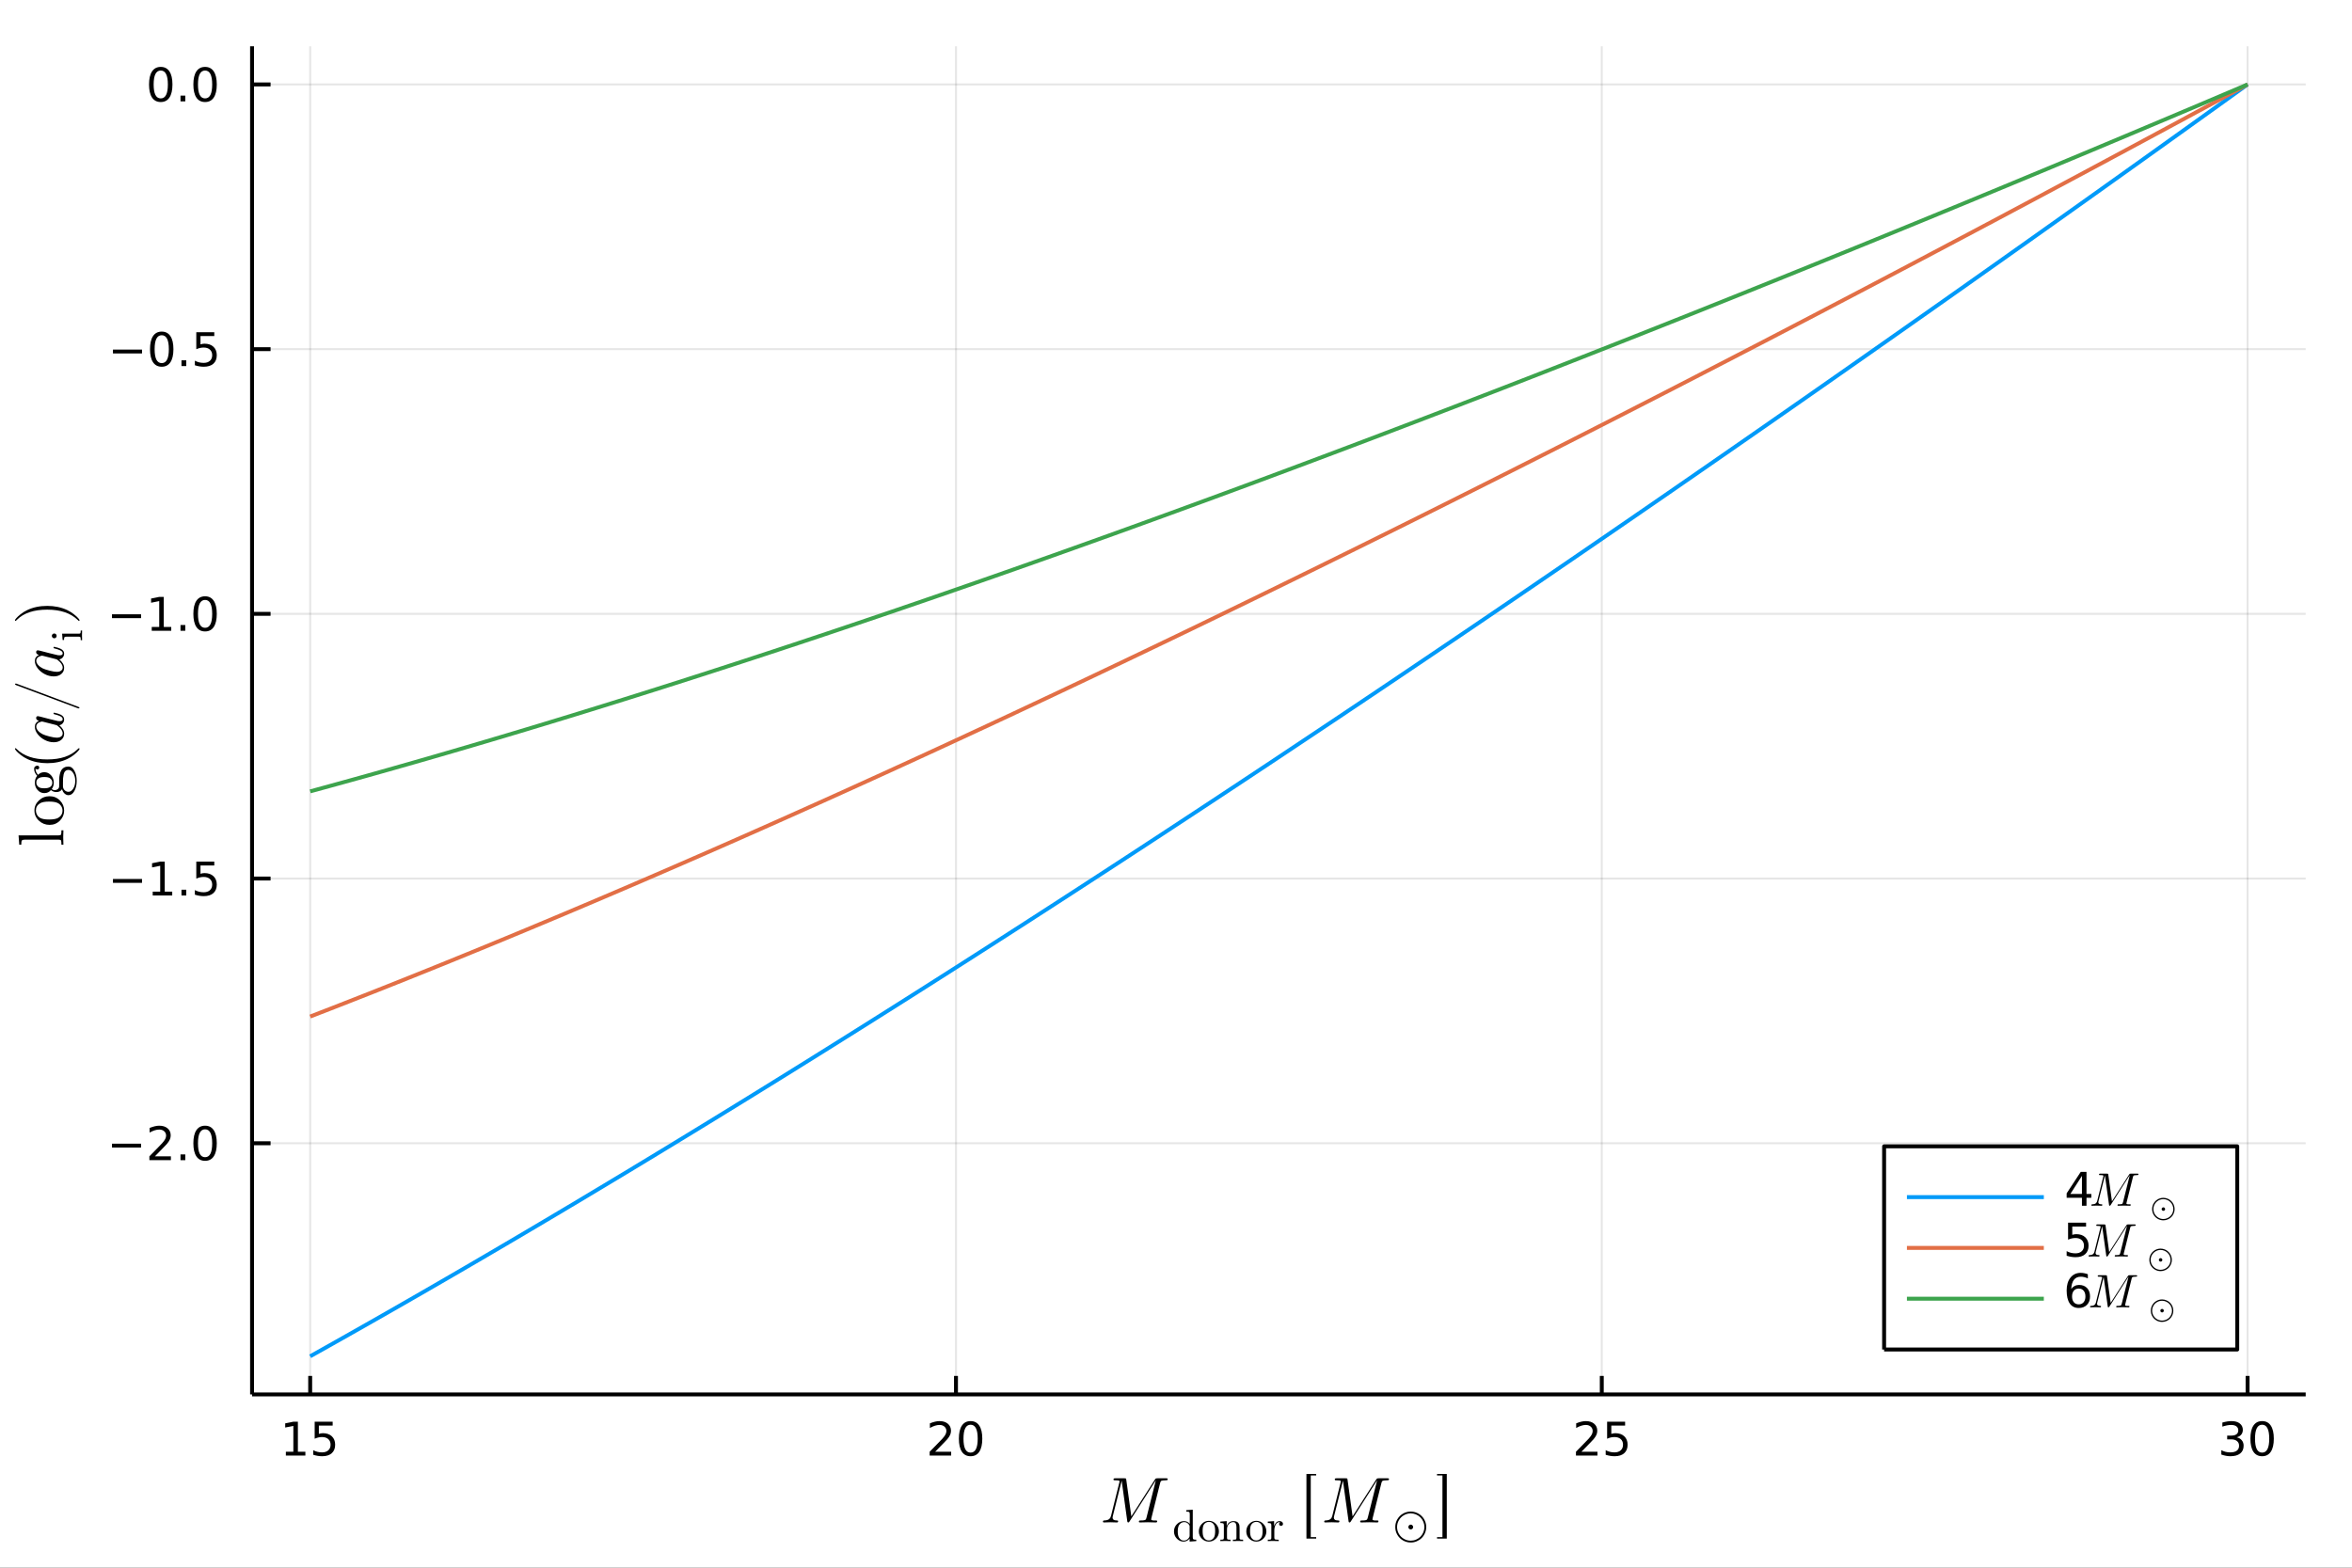 <?xml version="1.0" encoding="utf-8"?>
<svg xmlns="http://www.w3.org/2000/svg" xmlns:xlink="http://www.w3.org/1999/xlink" width="600" height="400" viewBox="0 0 2400 1600">
<rect x="0" y="0" width="2400" height="1600" fill="#333333" stroke="none"/>
<defs>
  <clipPath id="clip220">
    <rect x="0" y="0" width="2400" height="1600"/>
  </clipPath>
</defs>
<path clip-path="url(#clip220)" d="
M0 1600 L2400 1600 L2400 0 L0 0  Z
  " fill="#ffffff" fill-rule="evenodd" fill-opacity="1"/>
<defs>
  <clipPath id="clip221">
    <rect x="480" y="0" width="1681" height="1600"/>
  </clipPath>
</defs>
<path clip-path="url(#clip220)" d="
M257.204 1423.18 L2352.76 1423.18 L2352.76 47.244 L257.204 47.244  Z
  " fill="#ffffff" fill-rule="evenodd" fill-opacity="1"/>
<defs>
  <clipPath id="clip222">
    <rect x="257" y="47" width="2097" height="1377"/>
  </clipPath>
</defs>
<polyline clip-path="url(#clip222)" style="stroke:#000000; stroke-linecap:butt; stroke-linejoin:round; stroke-width:2; stroke-opacity:0.1; fill:none" points="
  316.512,1423.18 316.512,47.244 
  "/>
<polyline clip-path="url(#clip222)" style="stroke:#000000; stroke-linecap:butt; stroke-linejoin:round; stroke-width:2; stroke-opacity:0.1; fill:none" points="
  975.491,1423.18 975.491,47.244 
  "/>
<polyline clip-path="url(#clip222)" style="stroke:#000000; stroke-linecap:butt; stroke-linejoin:round; stroke-width:2; stroke-opacity:0.1; fill:none" points="
  1634.47,1423.18 1634.47,47.244 
  "/>
<polyline clip-path="url(#clip222)" style="stroke:#000000; stroke-linecap:butt; stroke-linejoin:round; stroke-width:2; stroke-opacity:0.1; fill:none" points="
  2293.45,1423.18 2293.45,47.244 
  "/>
<polyline clip-path="url(#clip220)" style="stroke:#000000; stroke-linecap:butt; stroke-linejoin:round; stroke-width:4; stroke-opacity:1; fill:none" points="
  257.204,1423.18 2352.76,1423.18 
  "/>
<polyline clip-path="url(#clip220)" style="stroke:#000000; stroke-linecap:butt; stroke-linejoin:round; stroke-width:4; stroke-opacity:1; fill:none" points="
  316.512,1423.18 316.512,1404.28 
  "/>
<polyline clip-path="url(#clip220)" style="stroke:#000000; stroke-linecap:butt; stroke-linejoin:round; stroke-width:4; stroke-opacity:1; fill:none" points="
  975.491,1423.18 975.491,1404.28 
  "/>
<polyline clip-path="url(#clip220)" style="stroke:#000000; stroke-linecap:butt; stroke-linejoin:round; stroke-width:4; stroke-opacity:1; fill:none" points="
  1634.47,1423.18 1634.47,1404.28 
  "/>
<polyline clip-path="url(#clip220)" style="stroke:#000000; stroke-linecap:butt; stroke-linejoin:round; stroke-width:4; stroke-opacity:1; fill:none" points="
  2293.45,1423.18 2293.45,1404.28 
  "/>
<path clip-path="url(#clip220)" d="M291.697 1481.64 L299.336 1481.64 L299.336 1455.28 L291.026 1456.95 L291.026 1452.69 L299.29 1451.02 L303.966 1451.02 L303.966 1481.64 L311.605 1481.64 L311.605 1485.58 L291.697 1485.58 L291.697 1481.64 Z" fill="#000000" fill-rule="evenodd" fill-opacity="1" /><path clip-path="url(#clip220)" d="M321.095 1451.02 L339.452 1451.02 L339.452 1454.96 L325.378 1454.96 L325.378 1463.43 Q326.396 1463.08 327.415 1462.92 Q328.433 1462.73 329.452 1462.73 Q335.239 1462.73 338.618 1465.9 Q341.998 1469.08 341.998 1474.49 Q341.998 1480.07 338.526 1483.17 Q335.054 1486.25 328.734 1486.25 Q326.558 1486.25 324.29 1485.88 Q322.044 1485.51 319.637 1484.77 L319.637 1480.07 Q321.72 1481.2 323.943 1481.76 Q326.165 1482.32 328.642 1482.32 Q332.646 1482.32 334.984 1480.21 Q337.322 1478.1 337.322 1474.49 Q337.322 1470.88 334.984 1468.77 Q332.646 1466.67 328.642 1466.67 Q326.767 1466.67 324.892 1467.08 Q323.04 1467.5 321.095 1468.38 L321.095 1451.02 Z" fill="#000000" fill-rule="evenodd" fill-opacity="1" /><path clip-path="url(#clip220)" d="M954.264 1481.64 L970.583 1481.64 L970.583 1485.58 L948.639 1485.58 L948.639 1481.64 Q951.301 1478.89 955.884 1474.26 Q960.491 1469.61 961.671 1468.27 Q963.917 1465.74 964.796 1464.01 Q965.699 1462.25 965.699 1460.56 Q965.699 1457.8 963.755 1456.07 Q961.833 1454.33 958.732 1454.33 Q956.532 1454.33 954.079 1455.09 Q951.648 1455.86 948.87 1457.41 L948.87 1452.69 Q951.695 1451.55 954.148 1450.97 Q956.602 1450.39 958.639 1450.39 Q964.009 1450.39 967.204 1453.08 Q970.398 1455.77 970.398 1460.26 Q970.398 1462.39 969.588 1464.31 Q968.801 1466.2 966.694 1468.8 Q966.116 1469.47 963.014 1472.69 Q959.912 1475.88 954.264 1481.64 Z" fill="#000000" fill-rule="evenodd" fill-opacity="1" /><path clip-path="url(#clip220)" d="M990.398 1454.1 Q986.787 1454.1 984.958 1457.66 Q983.153 1461.2 983.153 1468.33 Q983.153 1475.44 984.958 1479.01 Q986.787 1482.55 990.398 1482.55 Q994.032 1482.55 995.838 1479.01 Q997.666 1475.44 997.666 1468.33 Q997.666 1461.2 995.838 1457.66 Q994.032 1454.1 990.398 1454.1 M990.398 1450.39 Q996.208 1450.39 999.264 1455 Q1002.34 1459.58 1002.34 1468.33 Q1002.34 1477.06 999.264 1481.67 Q996.208 1486.25 990.398 1486.25 Q984.588 1486.25 981.509 1481.67 Q978.454 1477.06 978.454 1468.33 Q978.454 1459.58 981.509 1455 Q984.588 1450.39 990.398 1450.39 Z" fill="#000000" fill-rule="evenodd" fill-opacity="1" /><path clip-path="url(#clip220)" d="M1613.74 1481.64 L1630.06 1481.64 L1630.06 1485.58 L1608.12 1485.58 L1608.12 1481.64 Q1610.78 1478.89 1615.36 1474.26 Q1619.97 1469.61 1621.15 1468.27 Q1623.39 1465.74 1624.27 1464.01 Q1625.18 1462.25 1625.18 1460.56 Q1625.18 1457.8 1623.23 1456.07 Q1621.31 1454.33 1618.21 1454.33 Q1616.01 1454.33 1613.56 1455.09 Q1611.12 1455.86 1608.35 1457.41 L1608.35 1452.69 Q1611.17 1451.55 1613.62 1450.97 Q1616.08 1450.39 1618.12 1450.39 Q1623.49 1450.39 1626.68 1453.08 Q1629.87 1455.77 1629.87 1460.26 Q1629.87 1462.39 1629.06 1464.31 Q1628.28 1466.2 1626.17 1468.8 Q1625.59 1469.47 1622.49 1472.69 Q1619.39 1475.88 1613.74 1481.64 Z" fill="#000000" fill-rule="evenodd" fill-opacity="1" /><path clip-path="url(#clip220)" d="M1639.92 1451.02 L1658.28 1451.02 L1658.28 1454.96 L1644.2 1454.96 L1644.2 1463.43 Q1645.22 1463.08 1646.24 1462.92 Q1647.26 1462.73 1648.28 1462.73 Q1654.06 1462.73 1657.44 1465.9 Q1660.82 1469.08 1660.82 1474.49 Q1660.82 1480.07 1657.35 1483.17 Q1653.88 1486.25 1647.56 1486.25 Q1645.38 1486.25 1643.12 1485.88 Q1640.87 1485.51 1638.46 1484.77 L1638.46 1480.07 Q1640.55 1481.2 1642.77 1481.76 Q1644.99 1482.32 1647.47 1482.32 Q1651.47 1482.32 1653.81 1480.21 Q1656.15 1478.1 1656.15 1474.49 Q1656.15 1470.88 1653.81 1468.77 Q1651.47 1466.67 1647.47 1466.67 Q1645.59 1466.67 1643.72 1467.08 Q1641.87 1467.5 1639.92 1468.38 L1639.92 1451.02 Z" fill="#000000" fill-rule="evenodd" fill-opacity="1" /><path clip-path="url(#clip220)" d="M2282.29 1466.95 Q2285.65 1467.66 2287.52 1469.93 Q2289.42 1472.2 2289.42 1475.53 Q2289.42 1480.65 2285.9 1483.45 Q2282.38 1486.25 2275.9 1486.25 Q2273.73 1486.25 2271.41 1485.81 Q2269.12 1485.39 2266.67 1484.54 L2266.67 1480.02 Q2268.61 1481.16 2270.92 1481.74 Q2273.24 1482.32 2275.76 1482.32 Q2280.16 1482.32 2282.45 1480.58 Q2284.77 1478.84 2284.77 1475.53 Q2284.77 1472.48 2282.61 1470.77 Q2280.48 1469.03 2276.67 1469.03 L2272.64 1469.03 L2272.64 1465.19 L2276.85 1465.19 Q2280.3 1465.19 2282.13 1463.82 Q2283.96 1462.43 2283.96 1459.84 Q2283.96 1457.18 2282.06 1455.77 Q2280.18 1454.33 2276.67 1454.33 Q2274.74 1454.33 2272.55 1454.75 Q2270.35 1455.16 2267.71 1456.04 L2267.71 1451.88 Q2270.37 1451.14 2272.68 1450.77 Q2275.02 1450.39 2277.08 1450.39 Q2282.41 1450.39 2285.51 1452.83 Q2288.61 1455.23 2288.61 1459.35 Q2288.61 1462.22 2286.97 1464.21 Q2285.32 1466.18 2282.29 1466.95 Z" fill="#000000" fill-rule="evenodd" fill-opacity="1" /><path clip-path="url(#clip220)" d="M2308.29 1454.1 Q2304.67 1454.1 2302.85 1457.66 Q2301.04 1461.2 2301.04 1468.33 Q2301.04 1475.44 2302.85 1479.01 Q2304.67 1482.55 2308.29 1482.55 Q2311.92 1482.55 2313.73 1479.01 Q2315.55 1475.44 2315.55 1468.33 Q2315.55 1461.2 2313.73 1457.66 Q2311.92 1454.1 2308.29 1454.1 M2308.29 1450.39 Q2314.1 1450.39 2317.15 1455 Q2320.23 1459.58 2320.23 1468.33 Q2320.23 1477.06 2317.15 1481.67 Q2314.1 1486.25 2308.29 1486.25 Q2302.48 1486.25 2299.4 1481.67 Q2296.34 1477.06 2296.34 1468.33 Q2296.34 1459.58 2299.4 1455 Q2302.48 1450.39 2308.29 1450.39 Z" fill="#000000" fill-rule="evenodd" fill-opacity="1" /><path clip-path="url(#clip220)" d="M1191.54 1509.5 Q1191.54 1510.43 1191.12 1510.63 Q1190.74 1510.82 1189.45 1510.82 Q1187.94 1510.82 1187 1510.95 Q1186.07 1511.04 1185.49 1511.21 Q1184.91 1511.33 1184.55 1511.79 Q1184.23 1512.24 1184.1 1512.62 Q1183.97 1512.98 1183.75 1513.85 L1174.99 1548.98 Q1174.67 1550.17 1174.67 1550.59 Q1174.67 1551.01 1174.92 1551.27 Q1175.21 1551.53 1175.92 1551.66 Q1176.63 1551.75 1177.18 1551.79 Q1177.76 1551.79 1178.95 1551.79 Q1180.43 1551.79 1180.66 1552.04 Q1180.79 1552.2 1180.79 1552.49 Q1180.79 1553.11 1180.53 1553.43 Q1180.27 1553.72 1180.05 1553.78 Q1179.85 1553.81 1179.53 1553.81 Q1178.18 1553.81 1175.41 1553.72 Q1172.64 1553.62 1171.29 1553.62 L1163.1 1553.81 Q1162.14 1553.81 1162.14 1553.01 Q1162.14 1552.4 1162.4 1552.14 Q1162.65 1551.85 1162.94 1551.82 Q1163.23 1551.79 1163.97 1551.79 Q1166.62 1551.79 1167.74 1551.5 Q1168.9 1551.21 1169.22 1550.69 Q1169.58 1550.14 1169.96 1548.66 L1179.4 1510.88 L1179.34 1510.88 L1152.7 1552.62 L1152.51 1552.91 Q1152.32 1553.17 1152.25 1553.27 Q1152.19 1553.33 1151.99 1553.52 Q1151.83 1553.69 1151.64 1553.75 Q1151.48 1553.81 1151.25 1553.81 Q1150.87 1553.81 1150.64 1553.56 Q1150.45 1553.3 1150.38 1553.11 Q1150.35 1552.88 1150.25 1552.3 L1144.59 1511.4 L1144.52 1511.4 L1135.54 1547.34 Q1135.28 1548.34 1135.28 1548.85 Q1135.28 1550.17 1136.21 1550.98 Q1137.18 1551.75 1139.76 1551.79 Q1140.95 1551.79 1140.95 1552.49 Q1140.95 1553.81 1139.76 1553.81 Q1138.66 1553.81 1136.37 1553.72 Q1134.09 1553.62 1132.96 1553.62 Q1131.87 1553.62 1129.64 1553.72 Q1127.45 1553.81 1126.39 1553.81 Q1125.46 1553.81 1125.46 1553.01 Q1125.46 1551.79 1126.65 1551.79 Q1128.58 1551.72 1129.9 1551.33 Q1131.22 1550.95 1131.96 1550.21 Q1132.73 1549.47 1133.09 1548.73 Q1133.48 1547.95 1133.77 1546.83 L1142.14 1513.23 Q1142.4 1512.17 1142.4 1512.01 Q1142.4 1511.46 1142.07 1511.27 Q1141.78 1511.04 1140.95 1510.95 Q1139.34 1510.82 1138.11 1510.82 Q1137.31 1510.82 1136.99 1510.79 Q1136.7 1510.75 1136.44 1510.59 Q1136.21 1510.4 1136.21 1510.01 Q1136.21 1509.4 1136.47 1509.14 Q1136.76 1508.85 1137.08 1508.82 Q1137.4 1508.76 1138.18 1508.76 L1147.23 1508.76 Q1148.55 1508.76 1148.84 1508.98 Q1149.13 1509.18 1149.26 1510.27 L1154.41 1547.6 L1178.5 1510.01 Q1179.11 1509.08 1179.43 1508.92 Q1179.76 1508.76 1181.04 1508.76 L1189.77 1508.76 Q1190.48 1508.76 1190.77 1508.79 Q1191.06 1508.82 1191.28 1508.98 Q1191.54 1509.14 1191.54 1509.5 Z" fill="#000000" fill-rule="evenodd" fill-opacity="1" /><path clip-path="url(#clip220)" d="M1197.95 1562.93 Q1197.95 1558.54 1201.02 1555.49 Q1204.08 1552.45 1208.23 1552.45 Q1211.75 1552.45 1214.05 1555.31 L1214.05 1545.33 Q1214.05 1543.61 1213.44 1543.18 Q1212.85 1542.76 1210.46 1542.76 L1210.46 1541.31 L1217.11 1540.82 L1217.11 1568.84 Q1217.11 1570.55 1217.7 1571 Q1218.31 1571.43 1220.7 1571.43 L1220.7 1572.85 L1213.91 1573.37 L1213.91 1570.3 Q1211.52 1573.35 1207.73 1573.37 Q1203.77 1573.37 1200.86 1570.33 Q1197.95 1567.28 1197.95 1562.93 M1201.78 1562.98 Q1201.78 1567.26 1203.11 1569.38 Q1204.96 1572.33 1207.96 1572.33 Q1211.39 1572.33 1213.41 1569.11 Q1213.93 1568.32 1213.91 1567.4 L1213.91 1557.93 Q1213.91 1557 1213.41 1556.24 Q1211.52 1553.46 1208.43 1553.46 Q1205.21 1553.46 1203.2 1556.42 Q1201.78 1558.63 1201.78 1562.98 Z" fill="#000000" fill-rule="evenodd" fill-opacity="1" /><path clip-path="url(#clip220)" d="M1226.36 1570.37 Q1223.31 1567.35 1223.31 1562.98 Q1223.31 1558.58 1226.29 1555.38 Q1229.29 1552.16 1233.57 1552.16 Q1237.77 1552.16 1240.76 1555.36 Q1243.78 1558.54 1243.78 1562.98 Q1243.78 1567.33 1240.74 1570.35 Q1237.72 1573.37 1233.53 1573.37 Q1229.42 1573.37 1226.36 1570.37 M1227.15 1562.59 Q1227.15 1567.08 1228.32 1569.11 Q1230.12 1572.2 1233.57 1572.2 Q1235.29 1572.2 1236.71 1571.27 Q1238.15 1570.35 1238.94 1568.79 Q1239.95 1566.76 1239.95 1562.59 Q1239.95 1558.15 1238.74 1556.19 Q1236.93 1553.19 1233.53 1553.19 Q1232.04 1553.19 1230.57 1553.98 Q1229.13 1554.75 1228.25 1556.28 Q1227.15 1558.31 1227.15 1562.59 Z" fill="#000000" fill-rule="evenodd" fill-opacity="1" /><path clip-path="url(#clip220)" d="M1245.26 1572.85 L1245.26 1571.43 Q1247.71 1571.43 1248.28 1571.14 Q1248.84 1570.82 1248.84 1569.33 L1248.84 1556.96 Q1248.84 1555.24 1248.23 1554.82 Q1247.65 1554.39 1245.26 1554.39 L1245.26 1552.95 L1251.75 1552.45 L1251.75 1557.3 Q1253.91 1552.45 1258.58 1552.45 Q1262.05 1552.45 1263.43 1554.16 Q1264.44 1555.31 1264.64 1556.6 Q1264.87 1557.88 1264.87 1561.22 L1264.87 1570.03 Q1264.91 1571 1265.66 1571.23 Q1266.4 1571.43 1268.48 1571.43 L1268.48 1572.85 Q1263.76 1572.72 1263.29 1572.72 Q1262.93 1572.72 1258.08 1572.85 L1258.08 1571.43 Q1260.54 1571.43 1261.1 1571.14 Q1261.69 1570.82 1261.69 1569.33 L1261.69 1558.58 Q1261.69 1556.24 1260.97 1554.86 Q1260.25 1553.46 1258.26 1553.46 Q1255.87 1553.46 1253.96 1555.47 Q1252.04 1557.48 1252.04 1560.86 L1252.04 1569.33 Q1252.04 1570.82 1252.61 1571.14 Q1253.19 1571.43 1255.63 1571.43 L1255.63 1572.85 Q1250.91 1572.72 1250.46 1572.72 Q1250.1 1572.72 1245.26 1572.85 Z" fill="#000000" fill-rule="evenodd" fill-opacity="1" /><path clip-path="url(#clip220)" d="M1274.77 1570.37 Q1271.73 1567.35 1271.73 1562.98 Q1271.73 1558.58 1274.71 1555.38 Q1277.7 1552.16 1281.99 1552.16 Q1286.18 1552.16 1289.18 1555.36 Q1292.2 1558.54 1292.2 1562.98 Q1292.2 1567.33 1289.16 1570.35 Q1286.14 1573.37 1281.94 1573.37 Q1277.84 1573.37 1274.77 1570.37 M1275.56 1562.59 Q1275.56 1567.08 1276.74 1569.11 Q1278.54 1572.2 1281.99 1572.2 Q1283.7 1572.2 1285.12 1571.27 Q1286.56 1570.35 1287.35 1568.79 Q1288.37 1566.76 1288.37 1562.59 Q1288.37 1558.15 1287.15 1556.19 Q1285.35 1553.19 1281.94 1553.19 Q1280.45 1553.19 1278.99 1553.98 Q1277.55 1554.75 1276.67 1556.28 Q1275.56 1558.31 1275.56 1562.59 Z" fill="#000000" fill-rule="evenodd" fill-opacity="1" /><path clip-path="url(#clip220)" d="M1293.67 1572.85 L1293.67 1571.43 Q1296.13 1571.43 1296.69 1571.14 Q1297.28 1570.82 1297.28 1569.33 L1297.28 1556.96 Q1297.28 1555.24 1296.67 1554.82 Q1296.08 1554.39 1293.67 1554.39 L1293.67 1552.95 L1300.1 1552.45 L1300.1 1557.52 Q1300.75 1555.54 1302.13 1554 Q1303.52 1552.45 1305.78 1552.45 Q1307.27 1552.45 1308.21 1553.28 Q1309.18 1554.12 1309.18 1555.27 Q1309.18 1556.28 1308.55 1556.8 Q1307.94 1557.3 1307.2 1557.3 Q1306.36 1557.3 1305.78 1556.78 Q1305.21 1556.24 1305.21 1555.31 Q1305.21 1554.75 1305.46 1554.32 Q1305.73 1553.87 1305.94 1553.71 Q1306.14 1553.55 1306.27 1553.51 Q1306.18 1553.46 1305.78 1553.46 Q1303.23 1553.46 1301.76 1556.01 Q1300.32 1558.54 1300.32 1562.14 L1300.32 1569.24 Q1300.32 1570.57 1300.86 1571 Q1301.43 1571.43 1303.84 1571.43 L1304.81 1571.43 L1304.81 1572.85 Q1302.96 1572.72 1298.95 1572.72 Q1298.38 1572.72 1297.5 1572.74 Q1296.62 1572.76 1295.47 1572.81 Q1294.32 1572.85 1293.67 1572.85 Z" fill="#000000" fill-rule="evenodd" fill-opacity="1" /><path clip-path="url(#clip220)" d="M1333.1 1570.3 L1333.1 1504.35 L1343.05 1504.35 L1343.05 1505.86 L1337.51 1505.86 L1337.51 1568.79 L1343.05 1568.79 L1343.05 1570.3 L1333.1 1570.3 Z" fill="#000000" fill-rule="evenodd" fill-opacity="1" /><path clip-path="url(#clip220)" d="M1417.34 1509.5 Q1417.34 1510.43 1416.92 1510.63 Q1416.53 1510.82 1415.24 1510.82 Q1413.73 1510.82 1412.8 1510.95 Q1411.86 1511.04 1411.28 1511.21 Q1410.7 1511.33 1410.35 1511.79 Q1410.03 1512.24 1409.9 1512.62 Q1409.77 1512.98 1409.54 1513.85 L1400.78 1548.98 Q1400.46 1550.17 1400.46 1550.59 Q1400.46 1551.01 1400.72 1551.27 Q1401.01 1551.53 1401.72 1551.66 Q1402.43 1551.75 1402.97 1551.79 Q1403.55 1551.79 1404.74 1551.79 Q1406.23 1551.79 1406.45 1552.04 Q1406.58 1552.2 1406.58 1552.49 Q1406.58 1553.11 1406.32 1553.43 Q1406.06 1553.72 1405.84 1553.78 Q1405.65 1553.81 1405.32 1553.81 Q1403.97 1553.81 1401.2 1553.72 Q1398.43 1553.62 1397.08 1553.62 L1388.9 1553.81 Q1387.93 1553.81 1387.93 1553.01 Q1387.93 1552.4 1388.19 1552.14 Q1388.45 1551.85 1388.74 1551.82 Q1389.03 1551.79 1389.77 1551.79 Q1392.41 1551.79 1393.54 1551.5 Q1394.7 1551.21 1395.02 1550.69 Q1395.37 1550.14 1395.76 1548.66 L1405.2 1510.88 L1405.13 1510.88 L1378.5 1552.62 L1378.3 1552.91 Q1378.11 1553.17 1378.05 1553.27 Q1377.98 1553.33 1377.79 1553.52 Q1377.63 1553.69 1377.43 1553.75 Q1377.27 1553.81 1377.05 1553.81 Q1376.66 1553.81 1376.44 1553.56 Q1376.24 1553.3 1376.18 1553.11 Q1376.15 1552.88 1376.05 1552.3 L1370.38 1511.4 L1370.32 1511.4 L1361.33 1547.34 Q1361.07 1548.34 1361.07 1548.85 Q1361.07 1550.17 1362.01 1550.98 Q1362.97 1551.75 1365.55 1551.79 Q1366.74 1551.79 1366.74 1552.49 Q1366.74 1553.81 1365.55 1553.81 Q1364.45 1553.81 1362.17 1553.72 Q1359.88 1553.62 1358.75 1553.62 Q1357.66 1553.62 1355.44 1553.72 Q1353.25 1553.81 1352.18 1553.81 Q1351.25 1553.81 1351.25 1553.01 Q1351.25 1551.79 1352.44 1551.79 Q1354.37 1551.72 1355.69 1551.33 Q1357.02 1550.95 1357.76 1550.21 Q1358.53 1549.47 1358.88 1548.73 Q1359.27 1547.95 1359.56 1546.83 L1367.93 1513.23 Q1368.19 1512.17 1368.19 1512.01 Q1368.19 1511.46 1367.87 1511.27 Q1367.58 1511.04 1366.74 1510.95 Q1365.13 1510.82 1363.91 1510.82 Q1363.1 1510.82 1362.78 1510.79 Q1362.49 1510.75 1362.23 1510.59 Q1362.01 1510.4 1362.01 1510.01 Q1362.01 1509.4 1362.26 1509.14 Q1362.55 1508.85 1362.88 1508.82 Q1363.2 1508.76 1363.97 1508.76 L1373.02 1508.76 Q1374.34 1508.76 1374.63 1508.98 Q1374.92 1509.18 1375.05 1510.27 L1380.2 1547.6 L1404.29 1510.01 Q1404.91 1509.08 1405.23 1508.92 Q1405.55 1508.76 1406.84 1508.76 L1415.57 1508.76 Q1416.27 1508.76 1416.56 1508.79 Q1416.85 1508.82 1417.08 1508.98 Q1417.34 1509.14 1417.34 1509.5 Z" fill="#000000" fill-rule="evenodd" fill-opacity="1" /><path clip-path="url(#clip220)" d="M1454.07 1552.38 Q1455.33 1555.28 1455.33 1558.51 Q1455.33 1561.73 1454.07 1564.66 Q1452.83 1567.57 1450.71 1569.69 Q1448.61 1571.79 1445.68 1573.03 Q1442.77 1574.29 1439.55 1574.29 Q1435.26 1574.29 1431.61 1572.17 Q1427.98 1570.07 1425.86 1566.44 Q1423.74 1562.79 1423.74 1558.51 Q1423.74 1554.22 1425.86 1550.59 Q1427.98 1546.94 1431.61 1544.85 Q1435.26 1542.73 1439.55 1542.73 Q1442.77 1542.73 1445.68 1543.99 Q1448.61 1545.23 1450.71 1547.35 Q1452.83 1549.44 1454.07 1552.38 M1452.37 1563.94 Q1453.48 1561.35 1453.48 1558.51 Q1453.48 1555.67 1452.37 1553.1 Q1451.27 1550.5 1449.4 1548.66 Q1447.55 1546.78 1444.96 1545.68 Q1442.39 1544.57 1439.55 1544.57 Q1435.76 1544.57 1432.54 1546.45 Q1429.33 1548.29 1427.46 1551.52 Q1425.59 1554.72 1425.59 1558.51 Q1425.59 1562.29 1427.46 1565.52 Q1429.33 1568.72 1432.54 1570.57 Q1435.76 1572.44 1439.55 1572.44 Q1442.39 1572.44 1444.96 1571.33 Q1447.55 1570.23 1449.4 1568.38 Q1451.27 1566.51 1452.37 1563.94 M1441.26 1556.79 Q1441.98 1557.52 1441.98 1558.51 Q1441.98 1559.5 1441.26 1560.24 Q1440.54 1560.96 1439.55 1560.96 Q1438.56 1560.96 1437.81 1560.24 Q1437.09 1559.5 1437.09 1558.51 Q1437.09 1557.52 1437.81 1556.79 Q1438.56 1556.05 1439.55 1556.05 Q1440.54 1556.05 1441.26 1556.79 Z" fill="#000000" fill-rule="evenodd" fill-opacity="1" /><path clip-path="url(#clip220)" d="M1466.35 1568.79 L1471.89 1568.79 L1471.89 1505.86 L1466.35 1505.86 L1466.35 1504.35 L1476.31 1504.35 L1476.31 1570.3 L1466.35 1570.3 L1466.35 1568.79 Z" fill="#000000" fill-rule="evenodd" fill-opacity="1" /><polyline clip-path="url(#clip222)" style="stroke:#000000; stroke-linecap:butt; stroke-linejoin:round; stroke-width:2; stroke-opacity:0.1; fill:none" points="
  257.204,1166.81 2352.76,1166.81 
  "/>
<polyline clip-path="url(#clip222)" style="stroke:#000000; stroke-linecap:butt; stroke-linejoin:round; stroke-width:2; stroke-opacity:0.1; fill:none" points="
  257.204,896.65 2352.76,896.65 
  "/>
<polyline clip-path="url(#clip222)" style="stroke:#000000; stroke-linecap:butt; stroke-linejoin:round; stroke-width:2; stroke-opacity:0.1; fill:none" points="
  257.204,626.495 2352.76,626.495 
  "/>
<polyline clip-path="url(#clip222)" style="stroke:#000000; stroke-linecap:butt; stroke-linejoin:round; stroke-width:2; stroke-opacity:0.1; fill:none" points="
  257.204,356.341 2352.76,356.341 
  "/>
<polyline clip-path="url(#clip222)" style="stroke:#000000; stroke-linecap:butt; stroke-linejoin:round; stroke-width:2; stroke-opacity:0.1; fill:none" points="
  257.204,86.186 2352.76,86.186 
  "/>
<polyline clip-path="url(#clip220)" style="stroke:#000000; stroke-linecap:butt; stroke-linejoin:round; stroke-width:4; stroke-opacity:1; fill:none" points="
  257.204,1423.18 257.204,47.244 
  "/>
<polyline clip-path="url(#clip220)" style="stroke:#000000; stroke-linecap:butt; stroke-linejoin:round; stroke-width:4; stroke-opacity:1; fill:none" points="
  257.204,1166.81 276.102,1166.81 
  "/>
<polyline clip-path="url(#clip220)" style="stroke:#000000; stroke-linecap:butt; stroke-linejoin:round; stroke-width:4; stroke-opacity:1; fill:none" points="
  257.204,896.65 276.102,896.65 
  "/>
<polyline clip-path="url(#clip220)" style="stroke:#000000; stroke-linecap:butt; stroke-linejoin:round; stroke-width:4; stroke-opacity:1; fill:none" points="
  257.204,626.495 276.102,626.495 
  "/>
<polyline clip-path="url(#clip220)" style="stroke:#000000; stroke-linecap:butt; stroke-linejoin:round; stroke-width:4; stroke-opacity:1; fill:none" points="
  257.204,356.341 276.102,356.341 
  "/>
<polyline clip-path="url(#clip220)" style="stroke:#000000; stroke-linecap:butt; stroke-linejoin:round; stroke-width:4; stroke-opacity:1; fill:none" points="
  257.204,86.186 276.102,86.186 
  "/>
<path clip-path="url(#clip220)" d="M114.26 1167.26 L143.936 1167.26 L143.936 1171.19 L114.26 1171.19 L114.26 1167.26 Z" fill="#000000" fill-rule="evenodd" fill-opacity="1" /><path clip-path="url(#clip220)" d="M158.056 1180.15 L174.376 1180.15 L174.376 1184.09 L152.431 1184.09 L152.431 1180.15 Q155.093 1177.4 159.677 1172.77 Q164.283 1168.11 165.464 1166.77 Q167.709 1164.25 168.589 1162.51 Q169.491 1160.75 169.491 1159.06 Q169.491 1156.31 167.547 1154.57 Q165.626 1152.84 162.524 1152.84 Q160.325 1152.84 157.871 1153.6 Q155.44 1154.36 152.663 1155.91 L152.663 1151.19 Q155.487 1150.06 157.94 1149.48 Q160.394 1148.9 162.431 1148.9 Q167.802 1148.9 170.996 1151.59 Q174.19 1154.27 174.19 1158.76 Q174.19 1160.89 173.38 1162.81 Q172.593 1164.71 170.487 1167.3 Q169.908 1167.97 166.806 1171.19 Q163.704 1174.39 158.056 1180.15 Z" fill="#000000" fill-rule="evenodd" fill-opacity="1" /><path clip-path="url(#clip220)" d="M184.19 1178.21 L189.075 1178.21 L189.075 1184.09 L184.19 1184.09 L184.19 1178.21 Z" fill="#000000" fill-rule="evenodd" fill-opacity="1" /><path clip-path="url(#clip220)" d="M209.26 1152.6 Q205.649 1152.6 203.82 1156.17 Q202.014 1159.71 202.014 1166.84 Q202.014 1173.95 203.82 1177.51 Q205.649 1181.05 209.26 1181.05 Q212.894 1181.05 214.699 1177.51 Q216.528 1173.95 216.528 1166.84 Q216.528 1159.71 214.699 1156.17 Q212.894 1152.6 209.26 1152.6 M209.26 1148.9 Q215.07 1148.9 218.125 1153.51 Q221.204 1158.09 221.204 1166.84 Q221.204 1175.57 218.125 1180.17 Q215.07 1184.76 209.26 1184.76 Q203.449 1184.76 200.371 1180.17 Q197.315 1175.57 197.315 1166.84 Q197.315 1158.09 200.371 1153.51 Q203.449 1148.9 209.26 1148.9 Z" fill="#000000" fill-rule="evenodd" fill-opacity="1" /><path clip-path="url(#clip220)" d="M115.256 897.102 L144.931 897.102 L144.931 901.037 L115.256 901.037 L115.256 897.102 Z" fill="#000000" fill-rule="evenodd" fill-opacity="1" /><path clip-path="url(#clip220)" d="M155.834 909.995 L163.473 909.995 L163.473 883.629 L155.163 885.296 L155.163 881.037 L163.427 879.37 L168.102 879.37 L168.102 909.995 L175.741 909.995 L175.741 913.93 L155.834 913.93 L155.834 909.995 Z" fill="#000000" fill-rule="evenodd" fill-opacity="1" /><path clip-path="url(#clip220)" d="M185.186 908.051 L190.07 908.051 L190.07 913.93 L185.186 913.93 L185.186 908.051 Z" fill="#000000" fill-rule="evenodd" fill-opacity="1" /><path clip-path="url(#clip220)" d="M200.301 879.37 L218.658 879.37 L218.658 883.305 L204.584 883.305 L204.584 891.778 Q205.602 891.43 206.621 891.268 Q207.639 891.083 208.658 891.083 Q214.445 891.083 217.824 894.254 Q221.204 897.426 221.204 902.842 Q221.204 908.421 217.732 911.523 Q214.26 914.602 207.94 914.602 Q205.764 914.602 203.496 914.231 Q201.25 913.861 198.843 913.12 L198.843 908.421 Q200.926 909.555 203.149 910.111 Q205.371 910.666 207.848 910.666 Q211.852 910.666 214.19 908.56 Q216.528 906.453 216.528 902.842 Q216.528 899.231 214.19 897.125 Q211.852 895.018 207.848 895.018 Q205.973 895.018 204.098 895.435 Q202.246 895.852 200.301 896.731 L200.301 879.37 Z" fill="#000000" fill-rule="evenodd" fill-opacity="1" /><path clip-path="url(#clip220)" d="M114.26 626.947 L143.936 626.947 L143.936 630.882 L114.26 630.882 L114.26 626.947 Z" fill="#000000" fill-rule="evenodd" fill-opacity="1" /><path clip-path="url(#clip220)" d="M154.839 639.84 L162.477 639.84 L162.477 613.475 L154.167 615.141 L154.167 610.882 L162.431 609.215 L167.107 609.215 L167.107 639.84 L174.746 639.84 L174.746 643.775 L154.839 643.775 L154.839 639.84 Z" fill="#000000" fill-rule="evenodd" fill-opacity="1" /><path clip-path="url(#clip220)" d="M184.19 637.896 L189.075 637.896 L189.075 643.775 L184.19 643.775 L184.19 637.896 Z" fill="#000000" fill-rule="evenodd" fill-opacity="1" /><path clip-path="url(#clip220)" d="M209.26 612.294 Q205.649 612.294 203.82 615.859 Q202.014 619.4 202.014 626.53 Q202.014 633.637 203.82 637.201 Q205.649 640.743 209.26 640.743 Q212.894 640.743 214.699 637.201 Q216.528 633.637 216.528 626.53 Q216.528 619.4 214.699 615.859 Q212.894 612.294 209.26 612.294 M209.26 608.59 Q215.07 608.59 218.125 613.197 Q221.204 617.78 221.204 626.53 Q221.204 635.257 218.125 639.863 Q215.07 644.447 209.26 644.447 Q203.449 644.447 200.371 639.863 Q197.315 635.257 197.315 626.53 Q197.315 617.78 200.371 613.197 Q203.449 608.59 209.26 608.59 Z" fill="#000000" fill-rule="evenodd" fill-opacity="1" /><path clip-path="url(#clip220)" d="M115.256 356.792 L144.931 356.792 L144.931 360.727 L115.256 360.727 L115.256 356.792 Z" fill="#000000" fill-rule="evenodd" fill-opacity="1" /><path clip-path="url(#clip220)" d="M165.024 342.139 Q161.413 342.139 159.584 345.704 Q157.778 349.246 157.778 356.375 Q157.778 363.482 159.584 367.046 Q161.413 370.588 165.024 370.588 Q168.658 370.588 170.464 367.046 Q172.292 363.482 172.292 356.375 Q172.292 349.246 170.464 345.704 Q168.658 342.139 165.024 342.139 M165.024 338.436 Q170.834 338.436 173.889 343.042 Q176.968 347.625 176.968 356.375 Q176.968 365.102 173.889 369.709 Q170.834 374.292 165.024 374.292 Q159.214 374.292 156.135 369.709 Q153.079 365.102 153.079 356.375 Q153.079 347.625 156.135 343.042 Q159.214 338.436 165.024 338.436 Z" fill="#000000" fill-rule="evenodd" fill-opacity="1" /><path clip-path="url(#clip220)" d="M185.186 367.741 L190.07 367.741 L190.07 373.621 L185.186 373.621 L185.186 367.741 Z" fill="#000000" fill-rule="evenodd" fill-opacity="1" /><path clip-path="url(#clip220)" d="M200.301 339.061 L218.658 339.061 L218.658 342.996 L204.584 342.996 L204.584 351.468 Q205.602 351.121 206.621 350.959 Q207.639 350.773 208.658 350.773 Q214.445 350.773 217.824 353.945 Q221.204 357.116 221.204 362.533 Q221.204 368.111 217.732 371.213 Q214.26 374.292 207.94 374.292 Q205.764 374.292 203.496 373.921 Q201.25 373.551 198.843 372.81 L198.843 368.111 Q200.926 369.246 203.149 369.801 Q205.371 370.357 207.848 370.357 Q211.852 370.357 214.19 368.25 Q216.528 366.144 216.528 362.533 Q216.528 358.922 214.19 356.815 Q211.852 354.709 207.848 354.709 Q205.973 354.709 204.098 355.125 Q202.246 355.542 200.301 356.422 L200.301 339.061 Z" fill="#000000" fill-rule="evenodd" fill-opacity="1" /><path clip-path="url(#clip220)" d="M164.028 71.984 Q160.417 71.984 158.589 75.549 Q156.783 79.091 156.783 86.22 Q156.783 93.327 158.589 96.892 Q160.417 100.433 164.028 100.433 Q167.663 100.433 169.468 96.892 Q171.297 93.327 171.297 86.22 Q171.297 79.091 169.468 75.549 Q167.663 71.984 164.028 71.984 M164.028 68.281 Q169.839 68.281 172.894 72.887 Q175.973 77.47 175.973 86.22 Q175.973 94.947 172.894 99.554 Q169.839 104.137 164.028 104.137 Q158.218 104.137 155.14 99.554 Q152.084 94.947 152.084 86.22 Q152.084 77.47 155.14 72.887 Q158.218 68.281 164.028 68.281 Z" fill="#000000" fill-rule="evenodd" fill-opacity="1" /><path clip-path="url(#clip220)" d="M184.19 97.586 L189.075 97.586 L189.075 103.466 L184.19 103.466 L184.19 97.586 Z" fill="#000000" fill-rule="evenodd" fill-opacity="1" /><path clip-path="url(#clip220)" d="M209.26 71.984 Q205.649 71.984 203.82 75.549 Q202.014 79.091 202.014 86.22 Q202.014 93.327 203.82 96.892 Q205.649 100.433 209.26 100.433 Q212.894 100.433 214.699 96.892 Q216.528 93.327 216.528 86.22 Q216.528 79.091 214.699 75.549 Q212.894 71.984 209.26 71.984 M209.26 68.281 Q215.07 68.281 218.125 72.887 Q221.204 77.47 221.204 86.22 Q221.204 94.947 218.125 99.554 Q215.07 104.137 209.26 104.137 Q203.449 104.137 200.371 99.554 Q197.315 94.947 197.315 86.22 Q197.315 77.47 200.371 72.887 Q203.449 68.281 209.26 68.281 Z" fill="#000000" fill-rule="evenodd" fill-opacity="1" /><path clip-path="url(#clip220)" d="M64.703 862.071 L62.674 862.071 Q62.674 858.56 62.256 857.755 Q61.805 856.95 59.679 856.95 L25.38 856.95 Q22.932 856.95 22.32 857.82 Q21.709 858.657 21.709 862.071 L19.647 862.071 L18.939 852.602 L59.679 852.602 Q61.805 852.602 62.256 851.765 Q62.674 850.928 62.674 847.449 L64.703 847.449 Q64.703 848.255 64.639 849.929 Q64.575 851.604 64.542 852.828 Q64.51 854.052 64.51 854.76 Q64.51 855.533 64.703 862.071 Z" fill="#000000" fill-rule="evenodd" fill-opacity="1" /><path clip-path="url(#clip220)" d="M61.161 837.525 Q56.845 841.872 50.597 841.872 Q44.317 841.872 39.744 837.621 Q35.138 833.338 35.138 827.219 Q35.138 821.229 39.712 816.945 Q44.253 812.63 50.597 812.63 Q56.813 812.63 61.129 816.977 Q65.444 821.293 65.444 827.283 Q65.444 833.145 61.161 837.525 M50.05 836.397 Q56.459 836.397 59.357 834.723 Q63.769 832.146 63.769 827.219 Q63.769 824.771 62.449 822.742 Q61.129 820.681 58.906 819.554 Q56.008 818.105 50.05 818.105 Q43.705 818.105 40.903 819.844 Q36.62 822.42 36.62 827.283 Q36.62 829.409 37.747 831.502 Q38.842 833.563 41.032 834.819 Q43.931 836.397 50.05 836.397 Z" fill="#000000" fill-rule="evenodd" fill-opacity="1" /><path clip-path="url(#clip220)" d="M69.921 811.584 Q67.795 811.584 65.959 809.974 Q64.124 808.332 63.319 805.498 Q61.483 808.396 57.457 808.396 Q54.365 808.396 51.982 806.367 Q49.406 809.459 45.187 809.459 Q41.29 809.459 38.423 806.367 Q35.557 803.275 35.557 798.766 Q35.557 794.805 37.94 791.778 Q34.849 788.622 34.816 784.789 Q34.816 783.082 35.879 782.277 Q36.942 781.44 38.069 781.44 Q39.067 781.44 39.55 782.084 Q40.034 782.696 40.034 783.34 Q40.034 784.145 39.518 784.725 Q38.971 785.272 38.133 785.272 Q36.749 785.272 36.33 784.209 Q36.266 784.403 36.266 784.854 Q36.266 788.074 38.842 790.812 Q41.354 788.106 45.251 788.106 Q49.148 788.106 52.014 791.198 Q54.88 794.29 54.88 798.766 Q54.88 802.47 52.819 805.304 Q54.14 806.431 55.943 806.431 Q57.586 806.431 58.874 805.433 Q60.162 804.435 60.355 802.921 Q60.42 802.47 60.42 797.994 Q60.42 795.353 60.484 793.903 Q60.549 792.454 61 790.393 Q61.418 788.3 62.256 786.657 Q64.639 782.374 69.792 782.341 Q73.56 782.341 75.911 786.689 Q78.294 791.005 78.294 796.995 Q78.294 803.05 75.879 807.333 Q73.496 811.584 69.921 811.584 M69.921 808.138 Q72.626 808.138 74.687 804.95 Q76.781 801.762 76.781 796.931 Q76.781 792.196 74.719 789.008 Q72.69 785.788 69.921 785.788 Q67.956 785.788 66.7 786.915 Q65.444 788.042 64.929 790.361 Q64.446 792.647 64.349 794.258 Q64.252 795.868 64.252 798.831 L64.252 802.728 Q64.381 804.982 66.024 806.56 Q67.666 808.138 69.921 808.138 M45.251 804.531 Q53.367 804.531 53.367 798.766 Q53.367 795.868 50.726 794.097 Q48.955 793.034 45.187 793.034 Q37.071 793.034 37.071 798.766 Q37.071 801.665 39.712 803.469 Q41.483 804.531 45.251 804.531 Z" fill="#000000" fill-rule="evenodd" fill-opacity="1" /><path clip-path="url(#clip220)" d="M48.214 778.92 Q37.071 778.92 28.085 774.766 Q24.317 772.994 21.161 770.515 Q18.005 768.035 16.62 766.392 Q15.235 764.75 15.235 764.299 Q15.235 763.655 15.879 763.623 Q16.201 763.623 17.006 764.492 Q27.828 775.12 48.214 775.088 Q68.665 775.088 79.067 764.75 Q80.194 763.623 80.549 763.623 Q81.193 763.623 81.193 764.299 Q81.193 764.75 79.872 766.328 Q78.552 767.906 75.525 770.354 Q72.497 772.801 68.793 774.573 Q59.808 778.92 48.214 778.92 Z" fill="#000000" fill-rule="evenodd" fill-opacity="1" /><path clip-path="url(#clip220)" d="M55.267 727.344 Q59.422 728.213 61.805 729.341 Q65.444 731.144 65.444 734.204 Q65.444 736.523 64.027 738.165 Q62.61 739.808 60.484 740.194 Q65.444 744.413 65.444 748.793 Q65.444 752.658 62.513 755.105 Q59.55 757.553 54.88 757.553 Q50.178 757.553 45.67 755.234 Q41.161 752.883 38.359 749.179 Q35.557 745.476 35.557 741.675 Q35.557 737.65 39.776 735.589 Q38.617 735.428 37.747 734.687 Q36.877 733.946 36.877 732.819 Q36.877 731.949 37.361 731.434 Q37.811 730.919 38.649 730.919 Q39.067 730.919 40.903 731.37 L50.114 733.753 L56.072 735.202 Q58.262 735.75 59.067 735.911 Q59.872 736.039 60.935 736.039 Q63.963 736.039 63.963 734.075 Q63.963 733.109 63.351 732.336 Q62.739 731.563 61.45 730.951 Q60.162 730.339 58.971 729.953 Q57.747 729.566 55.815 729.051 Q55.042 728.89 54.848 728.761 Q54.623 728.6 54.623 728.149 Q54.623 727.344 55.267 727.344 M42.803 736.394 Q42.514 736.394 41.708 736.619 Q40.903 736.845 39.776 737.36 Q38.649 737.875 37.844 739.002 Q37.006 740.097 37.006 741.579 Q37.006 743.576 38.713 745.669 Q40.42 747.73 43.319 749.244 Q45.637 750.403 50.501 751.659 Q55.364 752.883 57.779 752.883 Q59.261 752.883 60.581 752.561 Q61.869 752.207 62.932 751.208 Q63.963 750.21 63.963 748.664 Q63.963 744.896 59.293 741.192 Q58.488 740.484 58.166 740.323 Q57.811 740.13 56.845 739.872 L43.931 736.587 Q42.964 736.394 42.803 736.394 Z" fill="#000000" fill-rule="evenodd" fill-opacity="1" /><path clip-path="url(#clip220)" d="M80.259 723.007 Q79.937 723.007 79.228 722.749 L17.006 699.464 Q16.942 699.464 16.588 699.303 Q16.233 699.142 16.008 699.046 Q15.75 698.949 15.557 698.756 Q15.364 698.53 15.364 698.273 Q15.364 697.629 16.169 697.629 Q16.233 697.629 17.006 697.822 L79.293 721.171 Q80.42 721.558 80.742 721.815 Q81.064 722.041 81.064 722.427 Q81.064 723.007 80.259 723.007 Z" fill="#000000" fill-rule="evenodd" fill-opacity="1" /><path clip-path="url(#clip220)" d="M55.267 660.134 Q59.422 661.003 61.805 662.13 Q65.444 663.934 65.444 666.994 Q65.444 669.312 64.027 670.955 Q62.61 672.597 60.484 672.984 Q65.444 677.203 65.444 681.583 Q65.444 685.448 62.513 687.895 Q59.55 690.343 54.88 690.343 Q50.178 690.343 45.67 688.024 Q41.161 685.673 38.359 681.969 Q35.557 678.266 35.557 674.465 Q35.557 670.44 39.776 668.378 Q38.617 668.217 37.747 667.477 Q36.877 666.736 36.877 665.609 Q36.877 664.739 37.361 664.224 Q37.811 663.709 38.649 663.709 Q39.067 663.709 40.903 664.159 L50.114 666.543 L56.072 667.992 Q58.262 668.539 59.067 668.7 Q59.872 668.829 60.935 668.829 Q63.963 668.829 63.963 666.865 Q63.963 665.899 63.351 665.126 Q62.739 664.353 61.45 663.741 Q60.162 663.129 58.971 662.742 Q57.747 662.356 55.815 661.841 Q55.042 661.68 54.848 661.551 Q54.623 661.39 54.623 660.939 Q54.623 660.134 55.267 660.134 M42.803 669.184 Q42.514 669.184 41.708 669.409 Q40.903 669.634 39.776 670.15 Q38.649 670.665 37.844 671.792 Q37.006 672.887 37.006 674.369 Q37.006 676.365 38.713 678.459 Q40.42 680.52 43.319 682.034 Q45.637 683.193 50.501 684.449 Q55.364 685.673 57.779 685.673 Q59.261 685.673 60.581 685.351 Q61.869 684.997 62.932 683.998 Q63.963 683 63.963 681.454 Q63.963 677.686 59.293 673.982 Q58.488 673.274 58.166 673.113 Q57.811 672.919 56.845 672.662 L43.931 669.377 Q42.964 669.184 42.803 669.184 Z" fill="#000000" fill-rule="evenodd" fill-opacity="1" /><path clip-path="url(#clip220)" d="M83.793 653.381 L82.373 653.381 Q82.373 650.924 82.08 650.36 Q81.764 649.796 80.276 649.796 L67.854 649.796 Q66.141 649.796 65.735 650.383 Q65.329 650.946 65.329 653.201 L63.887 653.201 L63.391 646.753 L80.321 646.753 Q81.696 646.753 82.035 646.257 Q82.373 645.761 82.373 643.507 L83.793 643.507 Q83.658 648.218 83.658 648.309 Q83.658 648.94 83.793 653.381 M55.342 651.442 Q54.418 651.442 53.674 650.743 Q52.908 650.022 52.908 649.007 Q52.908 647.993 53.606 647.271 Q54.283 646.55 55.365 646.55 Q56.425 646.55 57.123 647.271 Q57.8 647.993 57.8 649.007 Q57.8 650.067 57.056 650.766 Q56.312 651.442 55.342 651.442 Z" fill="#000000" fill-rule="evenodd" fill-opacity="1" /><path clip-path="url(#clip220)" d="M80.549 633.68 Q80.227 633.68 79.421 632.843 Q68.6 622.215 48.214 622.215 Q27.763 622.215 17.425 632.424 Q16.233 633.68 15.879 633.68 Q15.235 633.68 15.235 633.036 Q15.235 632.585 16.556 631.007 Q17.876 629.397 20.903 626.982 Q23.931 624.534 27.634 622.73 Q36.62 618.383 48.214 618.383 Q59.357 618.383 68.343 622.537 Q72.111 624.309 75.267 626.788 Q78.423 629.268 79.808 630.911 Q81.193 632.553 81.193 633.036 Q81.193 633.68 80.549 633.68 Z" fill="#000000" fill-rule="evenodd" fill-opacity="1" /><polyline clip-path="url(#clip222)" style="stroke:#009af9; stroke-linecap:butt; stroke-linejoin:round; stroke-width:4; stroke-opacity:1; fill:none" points="
  316.512,1384.24 336.481,1373.04 356.45,1361.78 376.419,1350.47 396.388,1339.09 416.357,1327.65 436.326,1316.16 456.295,1304.61 476.264,1293.01 496.234,1281.35 
  516.203,1269.63 536.172,1257.87 556.141,1246.05 576.11,1234.19 596.079,1222.27 616.048,1210.31 636.017,1198.3 655.986,1186.24 675.955,1174.13 695.924,1161.98 
  715.893,1149.78 735.862,1137.54 755.831,1125.25 775.8,1112.93 795.769,1100.56 815.738,1088.15 835.707,1075.69 855.676,1063.2 875.645,1050.67 895.614,1038.1 
  915.584,1025.49 935.553,1012.84 955.522,1000.16 975.491,987.434 995.46,974.676 1015.43,961.882 1035.4,949.053 1055.37,936.189 1075.34,923.291 1095.3,910.359 
  1115.27,897.394 1135.24,884.396 1155.21,871.365 1175.18,858.303 1195.15,845.209 1215.12,832.084 1235.09,818.928 1255.06,805.741 1275.03,792.525 1295,779.28 
  1314.96,766.005 1334.93,752.701 1354.9,739.369 1374.87,726.009 1394.84,712.622 1414.81,699.206 1434.78,685.764 1454.75,672.296 1474.72,658.801 1494.69,645.28 
  1514.65,631.733 1534.62,618.161 1554.59,604.563 1574.56,590.941 1594.53,577.295 1614.5,563.624 1634.47,549.93 1654.44,536.211 1674.41,522.47 1694.38,508.705 
  1714.35,494.917 1734.31,481.107 1754.28,467.275 1774.25,453.42 1794.22,439.544 1814.19,425.646 1834.16,411.726 1854.13,397.786 1874.1,383.825 1894.07,369.843 
  1914.04,355.84 1934,341.818 1953.97,327.775 1973.94,313.713 1993.91,299.631 2013.88,285.529 2033.85,271.409 2053.82,257.27 2073.79,243.111 2093.76,228.935 
  2113.73,214.739 2133.7,200.526 2153.66,186.295 2173.63,172.045 2193.6,157.779 2213.57,143.494 2233.54,129.193 2253.51,114.874 2273.48,100.538 2293.45,86.186 
  
  "/>
<polyline clip-path="url(#clip222)" style="stroke:#e26f46; stroke-linecap:butt; stroke-linejoin:round; stroke-width:4; stroke-opacity:1; fill:none" points="
  316.512,1037.49 336.481,1029.76 356.45,1021.96 376.419,1014.11 396.388,1006.2 416.357,998.232 436.326,990.209 456.295,982.13 476.264,973.997 496.234,965.812 
  516.203,957.574 536.172,949.285 556.141,940.946 576.11,932.558 596.079,924.121 616.048,915.636 636.017,907.104 655.986,898.526 675.955,889.903 695.924,881.235 
  715.893,872.522 735.862,863.767 755.831,854.969 775.8,846.129 795.769,837.248 815.738,828.326 835.707,819.364 855.676,810.362 875.645,801.322 895.614,792.243 
  915.584,783.127 935.553,773.974 955.522,764.784 975.491,755.558 995.46,746.296 1015.43,736.999 1035.4,727.668 1055.37,718.303 1075.34,708.904 1095.3,699.472 
  1115.27,690.007 1135.24,680.511 1155.21,670.982 1175.18,661.422 1195.15,651.831 1215.12,642.209 1235.09,632.558 1255.06,622.876 1275.03,613.166 1295,603.426 
  1314.96,593.658 1334.93,583.861 1354.9,574.037 1374.87,564.185 1394.84,554.306 1414.81,544.4 1434.78,534.468 1454.75,524.509 1474.72,514.525 1494.69,504.515 
  1514.65,494.48 1534.62,484.42 1554.59,474.335 1574.56,464.226 1594.53,454.093 1614.5,443.936 1634.47,433.756 1654.44,423.552 1674.41,413.326 1694.38,403.077 
  1714.35,392.805 1734.31,382.511 1754.28,372.195 1774.25,361.858 1794.22,351.499 1814.19,341.119 1834.16,330.718 1854.13,320.296 1874.1,309.853 1894.07,299.391 
  1914.04,288.908 1934,278.405 1953.97,267.883 1973.94,257.341 1993.91,246.78 2013.88,236.2 2033.85,225.601 2053.82,214.984 2073.79,204.348 2093.76,193.693 
  2113.73,183.021 2133.7,172.331 2153.66,161.623 2173.63,150.897 2193.6,140.155 2213.57,129.394 2233.54,118.617 2253.51,107.823 2273.48,97.013 2293.45,86.186 
  
  "/>
<polyline clip-path="url(#clip222)" style="stroke:#3da44d; stroke-linecap:butt; stroke-linejoin:round; stroke-width:4; stroke-opacity:1; fill:none" points="
  316.512,807.677 336.481,802.229 356.45,796.723 376.419,791.159 396.388,785.537 416.357,779.86 436.326,774.129 456.295,768.343 476.264,762.505 496.234,756.614 
  516.203,750.673 536.172,744.682 556.141,738.641 576.11,732.552 596.079,726.415 616.048,720.231 636.017,714.002 655.986,707.727 675.955,701.407 695.924,695.044 
  715.893,688.637 735.862,682.188 755.831,675.697 775.8,669.165 795.769,662.593 815.738,655.98 835.707,649.329 855.676,642.638 875.645,635.91 895.614,629.144 
  915.584,622.341 935.553,615.501 955.522,608.626 975.491,601.715 995.46,594.769 1015.43,587.789 1035.4,580.775 1055.37,573.727 1075.34,566.647 1095.3,559.534 
  1115.27,552.389 1135.24,545.212 1155.21,538.004 1175.18,530.765 1195.15,523.496 1215.12,516.197 1235.09,508.868 1255.06,501.51 1275.03,494.123 1295,486.708 
  1314.96,479.265 1334.93,471.793 1354.9,464.295 1374.87,456.769 1394.84,449.217 1414.81,441.639 1434.78,434.034 1454.75,426.404 1474.72,418.748 1494.69,411.067 
  1514.65,403.361 1534.62,395.631 1554.59,387.876 1574.56,380.098 1594.53,372.296 1614.5,364.47 1634.47,356.622 1654.44,348.751 1674.41,340.857 1694.38,332.94 
  1714.35,325.002 1734.31,317.042 1754.28,309.06 1774.25,301.057 1794.22,293.033 1814.19,284.987 1834.16,276.922 1854.13,268.836 1874.1,260.729 1894.07,252.603 
  1914.04,244.457 1934,236.291 1953.97,228.106 1973.94,219.902 1993.91,211.679 2013.88,203.437 2033.85,195.177 2053.82,186.898 2073.79,178.601 2093.76,170.286 
  2113.73,161.953 2133.7,153.603 2153.66,145.235 2173.63,136.85 2193.6,128.448 2213.57,120.028 2233.54,111.592 2253.51,103.14 2273.48,94.671 2293.45,86.186 
  
  "/>
<path clip-path="url(#clip220)" d="
M1922.56 1377.32 L2282.9 1377.32 L2282.9 1169.96 L1922.56 1169.96  Z
  " fill="#ffffff" fill-rule="evenodd" fill-opacity="1"/>
<polyline clip-path="url(#clip220)" style="stroke:#000000; stroke-linecap:butt; stroke-linejoin:round; stroke-width:4; stroke-opacity:1; fill:none" points="
  1922.56,1377.32 2282.9,1377.32 2282.9,1169.96 1922.56,1169.96 1922.56,1377.32 
  "/>
<polyline clip-path="url(#clip220)" style="stroke:#009af9; stroke-linecap:butt; stroke-linejoin:round; stroke-width:4; stroke-opacity:1; fill:none" points="
  1945.84,1221.8 2085.54,1221.8 
  "/>
<path clip-path="url(#clip220)" d="M2124.43 1200.11 L2112.62 1218.56 L2124.43 1218.56 L2124.43 1200.11 M2123.2 1196.03 L2129.08 1196.03 L2129.08 1218.56 L2134.01 1218.56 L2134.01 1222.45 L2129.08 1222.45 L2129.08 1230.59 L2124.43 1230.59 L2124.43 1222.45 L2108.83 1222.45 L2108.83 1217.93 L2123.2 1196.03 Z" fill="#000000" fill-rule="evenodd" fill-opacity="1" /><path clip-path="url(#clip220)" d="M2182.08 1198.36 Q2182.08 1199.04 2181.77 1199.18 Q2181.49 1199.32 2180.55 1199.32 Q2179.45 1199.32 2178.77 1199.42 Q2178.09 1199.49 2177.67 1199.61 Q2177.25 1199.7 2176.99 1200.03 Q2176.76 1200.35 2176.67 1200.64 Q2176.57 1200.89 2176.41 1201.53 L2170.04 1227.08 Q2169.8 1227.95 2169.8 1228.25 Q2169.8 1228.56 2169.99 1228.74 Q2170.2 1228.93 2170.72 1229.02 Q2171.23 1229.09 2171.63 1229.12 Q2172.05 1229.12 2172.92 1229.12 Q2174 1229.12 2174.16 1229.3 Q2174.25 1229.42 2174.25 1229.63 Q2174.25 1230.08 2174.07 1230.31 Q2173.88 1230.52 2173.71 1230.57 Q2173.57 1230.59 2173.34 1230.59 Q2172.36 1230.59 2170.34 1230.52 Q2168.33 1230.45 2167.34 1230.45 L2161.39 1230.59 Q2160.69 1230.59 2160.69 1230.01 Q2160.69 1229.56 2160.88 1229.38 Q2161.07 1229.16 2161.28 1229.14 Q2161.49 1229.12 2162.03 1229.12 Q2163.95 1229.12 2164.77 1228.91 Q2165.61 1228.7 2165.84 1228.32 Q2166.1 1227.92 2166.38 1226.85 L2173.25 1199.37 L2173.2 1199.37 L2153.83 1229.73 L2153.69 1229.94 Q2153.55 1230.12 2153.5 1230.19 Q2153.45 1230.24 2153.31 1230.38 Q2153.2 1230.5 2153.06 1230.55 Q2152.94 1230.59 2152.77 1230.59 Q2152.49 1230.59 2152.33 1230.41 Q2152.19 1230.22 2152.14 1230.08 Q2152.12 1229.91 2152.05 1229.49 L2147.93 1199.75 L2147.88 1199.75 L2141.34 1225.89 Q2141.16 1226.61 2141.16 1226.99 Q2141.16 1227.95 2141.84 1228.53 Q2142.54 1229.09 2144.41 1229.12 Q2145.28 1229.12 2145.28 1229.63 Q2145.28 1230.59 2144.41 1230.59 Q2143.62 1230.59 2141.95 1230.52 Q2140.29 1230.45 2139.47 1230.45 Q2138.67 1230.45 2137.06 1230.52 Q2135.47 1230.59 2134.69 1230.59 Q2134.01 1230.59 2134.01 1230.01 Q2134.01 1229.12 2134.88 1229.12 Q2136.29 1229.07 2137.25 1228.79 Q2138.21 1228.51 2138.74 1227.97 Q2139.31 1227.43 2139.56 1226.89 Q2139.85 1226.33 2140.06 1225.51 L2146.15 1201.08 Q2146.33 1200.31 2146.33 1200.19 Q2146.33 1199.79 2146.1 1199.65 Q2145.89 1199.49 2145.28 1199.42 Q2144.11 1199.32 2143.22 1199.32 Q2142.63 1199.32 2142.4 1199.3 Q2142.19 1199.28 2142 1199.16 Q2141.84 1199.02 2141.84 1198.74 Q2141.84 1198.29 2142.02 1198.11 Q2142.23 1197.9 2142.47 1197.87 Q2142.7 1197.83 2143.26 1197.83 L2149.85 1197.83 Q2150.81 1197.83 2151.02 1197.99 Q2151.23 1198.13 2151.32 1198.93 L2155.07 1226.07 L2172.59 1198.74 Q2173.03 1198.06 2173.27 1197.94 Q2173.5 1197.83 2174.44 1197.83 L2180.79 1197.83 Q2181.3 1197.83 2181.51 1197.85 Q2181.72 1197.87 2181.89 1197.99 Q2182.08 1198.11 2182.08 1198.36 Z" fill="#000000" fill-rule="evenodd" fill-opacity="1" /><path clip-path="url(#clip220)" d="M2218.09 1229.54 Q2219.01 1231.66 2219.01 1234 Q2219.01 1236.35 2218.09 1238.48 Q2217.19 1240.6 2215.65 1242.14 Q2214.12 1243.66 2211.99 1244.56 Q2209.88 1245.48 2207.53 1245.48 Q2204.42 1245.48 2201.76 1243.94 Q2199.12 1242.42 2197.58 1239.78 Q2196.04 1237.12 2196.04 1234 Q2196.04 1230.89 2197.58 1228.25 Q2199.12 1225.59 2201.76 1224.07 Q2204.42 1222.53 2207.53 1222.53 Q2209.88 1222.53 2211.99 1223.45 Q2214.12 1224.35 2215.65 1225.89 Q2217.19 1227.41 2218.09 1229.54 M2216.86 1237.96 Q2217.67 1236.07 2217.67 1234 Q2217.67 1231.94 2216.86 1230.07 Q2216.06 1228.18 2214.7 1226.84 Q2213.35 1225.48 2211.47 1224.68 Q2209.6 1223.87 2207.53 1223.87 Q2204.78 1223.87 2202.43 1225.23 Q2200.11 1226.58 2198.75 1228.92 Q2197.38 1231.25 2197.38 1234 Q2197.38 1236.76 2198.75 1239.1 Q2200.11 1241.43 2202.43 1242.78 Q2204.78 1244.14 2207.53 1244.14 Q2209.6 1244.14 2211.47 1243.33 Q2213.35 1242.53 2214.7 1241.19 Q2216.06 1239.82 2216.86 1237.96 M2208.78 1232.76 Q2209.3 1233.28 2209.3 1234 Q2209.3 1234.73 2208.78 1235.27 Q2208.25 1235.79 2207.53 1235.79 Q2206.81 1235.79 2206.27 1235.27 Q2205.75 1234.73 2205.75 1234 Q2205.75 1233.28 2206.27 1232.76 Q2206.81 1232.22 2207.53 1232.22 Q2208.25 1232.22 2208.78 1232.76 Z" fill="#000000" fill-rule="evenodd" fill-opacity="1" /><polyline clip-path="url(#clip220)" style="stroke:#e26f46; stroke-linecap:butt; stroke-linejoin:round; stroke-width:4; stroke-opacity:1; fill:none" points="
  1945.84,1273.64 2085.54,1273.64 
  "/>
<path clip-path="url(#clip220)" d="M2110.29 1247.87 L2128.64 1247.87 L2128.64 1251.81 L2114.57 1251.81 L2114.57 1260.28 Q2115.59 1259.93 2116.61 1259.77 Q2117.62 1259.59 2118.64 1259.59 Q2124.43 1259.59 2127.81 1262.76 Q2131.19 1265.93 2131.19 1271.35 Q2131.19 1276.92 2127.72 1280.03 Q2124.24 1283.1 2117.93 1283.1 Q2115.75 1283.1 2113.48 1282.73 Q2111.24 1282.36 2108.83 1281.62 L2108.83 1276.92 Q2110.91 1278.06 2113.13 1278.61 Q2115.36 1279.17 2117.83 1279.17 Q2121.84 1279.17 2124.18 1277.06 Q2126.51 1274.96 2126.51 1271.35 Q2126.51 1267.73 2124.18 1265.63 Q2121.84 1263.52 2117.83 1263.52 Q2115.96 1263.52 2114.08 1263.94 Q2112.23 1264.35 2110.29 1265.23 L2110.29 1247.87 Z" fill="#000000" fill-rule="evenodd" fill-opacity="1" /><path clip-path="url(#clip220)" d="M2179.25 1250.2 Q2179.25 1250.88 2178.95 1251.02 Q2178.67 1251.16 2177.73 1251.16 Q2176.63 1251.16 2175.95 1251.26 Q2175.27 1251.33 2174.85 1251.45 Q2174.43 1251.54 2174.17 1251.87 Q2173.94 1252.19 2173.84 1252.48 Q2173.75 1252.73 2173.58 1253.37 L2167.21 1278.92 Q2166.98 1279.79 2166.98 1280.09 Q2166.98 1280.4 2167.17 1280.58 Q2167.38 1280.77 2167.89 1280.86 Q2168.41 1280.93 2168.81 1280.96 Q2169.23 1280.96 2170.09 1280.96 Q2171.17 1280.96 2171.34 1281.14 Q2171.43 1281.26 2171.43 1281.47 Q2171.43 1281.92 2171.24 1282.15 Q2171.05 1282.36 2170.89 1282.41 Q2170.75 1282.43 2170.52 1282.43 Q2169.53 1282.43 2167.52 1282.36 Q2165.5 1282.29 2164.52 1282.29 L2158.57 1282.43 Q2157.87 1282.43 2157.87 1281.85 Q2157.87 1281.4 2158.05 1281.22 Q2158.24 1281 2158.45 1280.98 Q2158.66 1280.96 2159.2 1280.96 Q2161.12 1280.96 2161.94 1280.75 Q2162.79 1280.54 2163.02 1280.16 Q2163.28 1279.76 2163.56 1278.69 L2170.42 1251.21 L2170.37 1251.21 L2151 1281.57 L2150.86 1281.78 Q2150.72 1281.96 2150.68 1282.03 Q2150.63 1282.08 2150.49 1282.22 Q2150.37 1282.34 2150.23 1282.39 Q2150.11 1282.43 2149.95 1282.43 Q2149.67 1282.43 2149.51 1282.25 Q2149.36 1282.06 2149.32 1281.92 Q2149.29 1281.75 2149.22 1281.33 L2145.1 1251.59 L2145.06 1251.59 L2138.52 1277.73 Q2138.33 1278.45 2138.33 1278.83 Q2138.33 1279.79 2139.01 1280.37 Q2139.71 1280.93 2141.59 1280.96 Q2142.46 1280.96 2142.46 1281.47 Q2142.46 1282.43 2141.59 1282.43 Q2140.79 1282.43 2139.13 1282.36 Q2137.47 1282.29 2136.65 1282.29 Q2135.85 1282.29 2134.23 1282.36 Q2132.64 1282.43 2131.87 1282.43 Q2131.19 1282.43 2131.19 1281.85 Q2131.19 1280.96 2132.06 1280.96 Q2133.46 1280.91 2134.42 1280.63 Q2135.38 1280.35 2135.92 1279.81 Q2136.48 1279.27 2136.74 1278.73 Q2137.02 1278.17 2137.23 1277.35 L2143.32 1252.92 Q2143.51 1252.15 2143.51 1252.03 Q2143.51 1251.63 2143.28 1251.49 Q2143.06 1251.33 2142.46 1251.26 Q2141.28 1251.16 2140.39 1251.16 Q2139.81 1251.16 2139.57 1251.14 Q2139.36 1251.12 2139.18 1251 Q2139.01 1250.86 2139.01 1250.58 Q2139.01 1250.13 2139.2 1249.95 Q2139.41 1249.74 2139.64 1249.71 Q2139.88 1249.67 2140.44 1249.67 L2147.02 1249.67 Q2147.98 1249.67 2148.19 1249.83 Q2148.4 1249.97 2148.5 1250.77 L2152.25 1277.91 L2169.77 1250.58 Q2170.21 1249.9 2170.45 1249.78 Q2170.68 1249.67 2171.62 1249.67 L2177.96 1249.67 Q2178.48 1249.67 2178.69 1249.69 Q2178.9 1249.71 2179.06 1249.83 Q2179.25 1249.95 2179.25 1250.2 Z" fill="#000000" fill-rule="evenodd" fill-opacity="1" /><path clip-path="url(#clip220)" d="M2215.27 1281.38 Q2216.19 1283.5 2216.19 1285.84 Q2216.19 1288.19 2215.27 1290.32 Q2214.37 1292.44 2212.83 1293.98 Q2211.3 1295.5 2209.17 1296.4 Q2207.05 1297.32 2204.71 1297.32 Q2201.59 1297.32 2198.94 1295.78 Q2196.3 1294.26 2194.76 1291.62 Q2193.22 1288.96 2193.22 1285.84 Q2193.22 1282.73 2194.76 1280.09 Q2196.3 1277.43 2198.94 1275.91 Q2201.59 1274.37 2204.71 1274.37 Q2207.05 1274.37 2209.17 1275.29 Q2211.3 1276.19 2212.83 1277.73 Q2214.37 1279.25 2215.27 1281.38 M2214.04 1289.8 Q2214.84 1287.91 2214.84 1285.84 Q2214.84 1283.78 2214.04 1281.91 Q2213.24 1280.02 2211.87 1278.68 Q2210.53 1277.32 2208.64 1276.52 Q2206.78 1275.71 2204.71 1275.71 Q2201.96 1275.71 2199.61 1277.07 Q2197.28 1278.42 2195.92 1280.76 Q2194.56 1283.09 2194.56 1285.84 Q2194.56 1288.6 2195.92 1290.94 Q2197.28 1293.27 2199.61 1294.62 Q2201.96 1295.98 2204.71 1295.98 Q2206.78 1295.98 2208.64 1295.17 Q2210.53 1294.37 2211.87 1293.03 Q2213.24 1291.66 2214.04 1289.8 M2205.96 1284.6 Q2206.48 1285.12 2206.48 1285.84 Q2206.48 1286.57 2205.96 1287.11 Q2205.43 1287.63 2204.71 1287.63 Q2203.99 1287.63 2203.45 1287.11 Q2202.92 1286.57 2202.92 1285.84 Q2202.92 1285.12 2203.45 1284.6 Q2203.99 1284.06 2204.71 1284.06 Q2205.43 1284.06 2205.96 1284.6 Z" fill="#000000" fill-rule="evenodd" fill-opacity="1" /><polyline clip-path="url(#clip220)" style="stroke:#3da44d; stroke-linecap:butt; stroke-linejoin:round; stroke-width:4; stroke-opacity:1; fill:none" points="
  1945.84,1325.48 2085.54,1325.48 
  "/>
<path clip-path="url(#clip220)" d="M2121.17 1315.13 Q2118.02 1315.13 2116.17 1317.28 Q2114.34 1319.44 2114.34 1323.19 Q2114.34 1326.91 2116.17 1329.09 Q2118.02 1331.24 2121.17 1331.24 Q2124.31 1331.24 2126.14 1329.09 Q2127.99 1326.91 2127.99 1323.19 Q2127.99 1319.44 2126.14 1317.28 Q2124.31 1315.13 2121.17 1315.13 M2130.45 1300.48 L2130.45 1304.74 Q2128.69 1303.9 2126.88 1303.46 Q2125.1 1303.02 2123.34 1303.02 Q2118.71 1303.02 2116.26 1306.15 Q2113.83 1309.27 2113.48 1315.59 Q2114.85 1313.58 2116.91 1312.51 Q2118.97 1311.43 2121.44 1311.43 Q2126.65 1311.43 2129.66 1314.6 Q2132.69 1317.75 2132.69 1323.19 Q2132.69 1328.51 2129.55 1331.73 Q2126.4 1334.94 2121.17 1334.94 Q2115.17 1334.94 2112 1330.36 Q2108.83 1325.75 2108.83 1317.03 Q2108.83 1308.83 2112.72 1303.97 Q2116.61 1299.09 2123.16 1299.09 Q2124.92 1299.09 2126.7 1299.44 Q2128.5 1299.78 2130.45 1300.48 Z" fill="#000000" fill-rule="evenodd" fill-opacity="1" /><path clip-path="url(#clip220)" d="M2180.76 1302.04 Q2180.76 1302.72 2180.45 1302.86 Q2180.17 1303 2179.23 1303 Q2178.13 1303 2177.45 1303.1 Q2176.77 1303.17 2176.35 1303.29 Q2175.93 1303.38 2175.67 1303.71 Q2175.44 1304.03 2175.35 1304.32 Q2175.25 1304.57 2175.09 1305.21 L2168.72 1330.76 Q2168.48 1331.63 2168.48 1331.93 Q2168.48 1332.24 2168.67 1332.42 Q2168.88 1332.61 2169.4 1332.7 Q2169.91 1332.77 2170.31 1332.8 Q2170.73 1332.8 2171.6 1332.8 Q2172.68 1332.8 2172.84 1332.98 Q2172.93 1333.1 2172.93 1333.31 Q2172.93 1333.76 2172.75 1333.99 Q2172.56 1334.2 2172.39 1334.25 Q2172.25 1334.27 2172.02 1334.27 Q2171.04 1334.27 2169.02 1334.2 Q2167.01 1334.13 2166.02 1334.13 L2160.07 1334.27 Q2159.37 1334.27 2159.37 1333.69 Q2159.37 1333.24 2159.56 1333.06 Q2159.75 1332.84 2159.96 1332.82 Q2160.17 1332.8 2160.71 1332.8 Q2162.63 1332.8 2163.45 1332.59 Q2164.29 1332.38 2164.52 1332 Q2164.78 1331.6 2165.06 1330.53 L2171.93 1303.05 L2171.88 1303.05 L2152.51 1333.41 L2152.37 1333.62 Q2152.23 1333.8 2152.18 1333.87 Q2152.13 1333.92 2151.99 1334.06 Q2151.88 1334.18 2151.74 1334.23 Q2151.62 1334.27 2151.46 1334.27 Q2151.17 1334.27 2151.01 1334.09 Q2150.87 1333.9 2150.82 1333.76 Q2150.8 1333.59 2150.73 1333.17 L2146.61 1303.43 L2146.56 1303.43 L2140.02 1329.57 Q2139.84 1330.29 2139.84 1330.67 Q2139.84 1331.63 2140.52 1332.21 Q2141.22 1332.77 2143.09 1332.8 Q2143.96 1332.8 2143.96 1333.31 Q2143.96 1334.27 2143.09 1334.27 Q2142.3 1334.27 2140.63 1334.2 Q2138.97 1334.13 2138.15 1334.13 Q2137.35 1334.13 2135.74 1334.2 Q2134.15 1334.27 2133.37 1334.27 Q2132.69 1334.27 2132.69 1333.69 Q2132.69 1332.8 2133.56 1332.8 Q2134.97 1332.75 2135.93 1332.47 Q2136.89 1332.19 2137.43 1331.65 Q2137.99 1331.11 2138.24 1330.57 Q2138.53 1330.01 2138.74 1329.19 L2144.83 1304.76 Q2145.01 1303.99 2145.01 1303.87 Q2145.01 1303.47 2144.78 1303.33 Q2144.57 1303.17 2143.96 1303.1 Q2142.79 1303 2141.9 1303 Q2141.31 1303 2141.08 1302.98 Q2140.87 1302.96 2140.68 1302.84 Q2140.52 1302.7 2140.52 1302.42 Q2140.52 1301.97 2140.7 1301.79 Q2140.91 1301.58 2141.15 1301.55 Q2141.38 1301.51 2141.95 1301.51 L2148.53 1301.51 Q2149.49 1301.51 2149.7 1301.67 Q2149.91 1301.81 2150 1302.61 L2153.75 1329.75 L2171.27 1302.42 Q2171.72 1301.74 2171.95 1301.62 Q2172.18 1301.51 2173.12 1301.51 L2179.47 1301.51 Q2179.98 1301.51 2180.19 1301.53 Q2180.41 1301.55 2180.57 1301.67 Q2180.76 1301.79 2180.76 1302.04 Z" fill="#000000" fill-rule="evenodd" fill-opacity="1" /><path clip-path="url(#clip220)" d="M2216.77 1333.22 Q2217.69 1335.34 2217.69 1337.68 Q2217.69 1340.03 2216.77 1342.16 Q2215.87 1344.28 2214.33 1345.82 Q2212.81 1347.34 2210.67 1348.24 Q2208.56 1349.16 2206.21 1349.16 Q2203.1 1349.16 2200.44 1347.62 Q2197.8 1346.1 2196.26 1343.46 Q2194.72 1340.8 2194.72 1337.68 Q2194.72 1334.57 2196.26 1331.93 Q2197.8 1329.27 2200.44 1327.75 Q2203.1 1326.21 2206.21 1326.21 Q2208.56 1326.21 2210.67 1327.13 Q2212.81 1328.03 2214.33 1329.57 Q2215.87 1331.09 2216.77 1333.22 M2215.54 1341.64 Q2216.35 1339.75 2216.35 1337.68 Q2216.35 1335.62 2215.54 1333.75 Q2214.74 1331.86 2213.38 1330.52 Q2212.03 1329.16 2210.15 1328.36 Q2208.28 1327.55 2206.21 1327.55 Q2203.46 1327.55 2201.12 1328.91 Q2198.79 1330.26 2197.43 1332.6 Q2196.07 1334.93 2196.07 1337.68 Q2196.07 1340.44 2197.43 1342.78 Q2198.79 1345.11 2201.12 1346.46 Q2203.46 1347.82 2206.21 1347.82 Q2208.28 1347.82 2210.15 1347.01 Q2212.03 1346.21 2213.38 1344.87 Q2214.74 1343.5 2215.54 1341.64 M2207.46 1336.44 Q2207.98 1336.96 2207.98 1337.68 Q2207.98 1338.41 2207.46 1338.95 Q2206.94 1339.47 2206.21 1339.47 Q2205.49 1339.47 2204.95 1338.95 Q2204.43 1338.41 2204.43 1337.68 Q2204.43 1336.96 2204.95 1336.44 Q2205.49 1335.9 2206.21 1335.9 Q2206.94 1335.9 2207.46 1336.44 Z" fill="#000000" fill-rule="evenodd" fill-opacity="1" /></svg>
